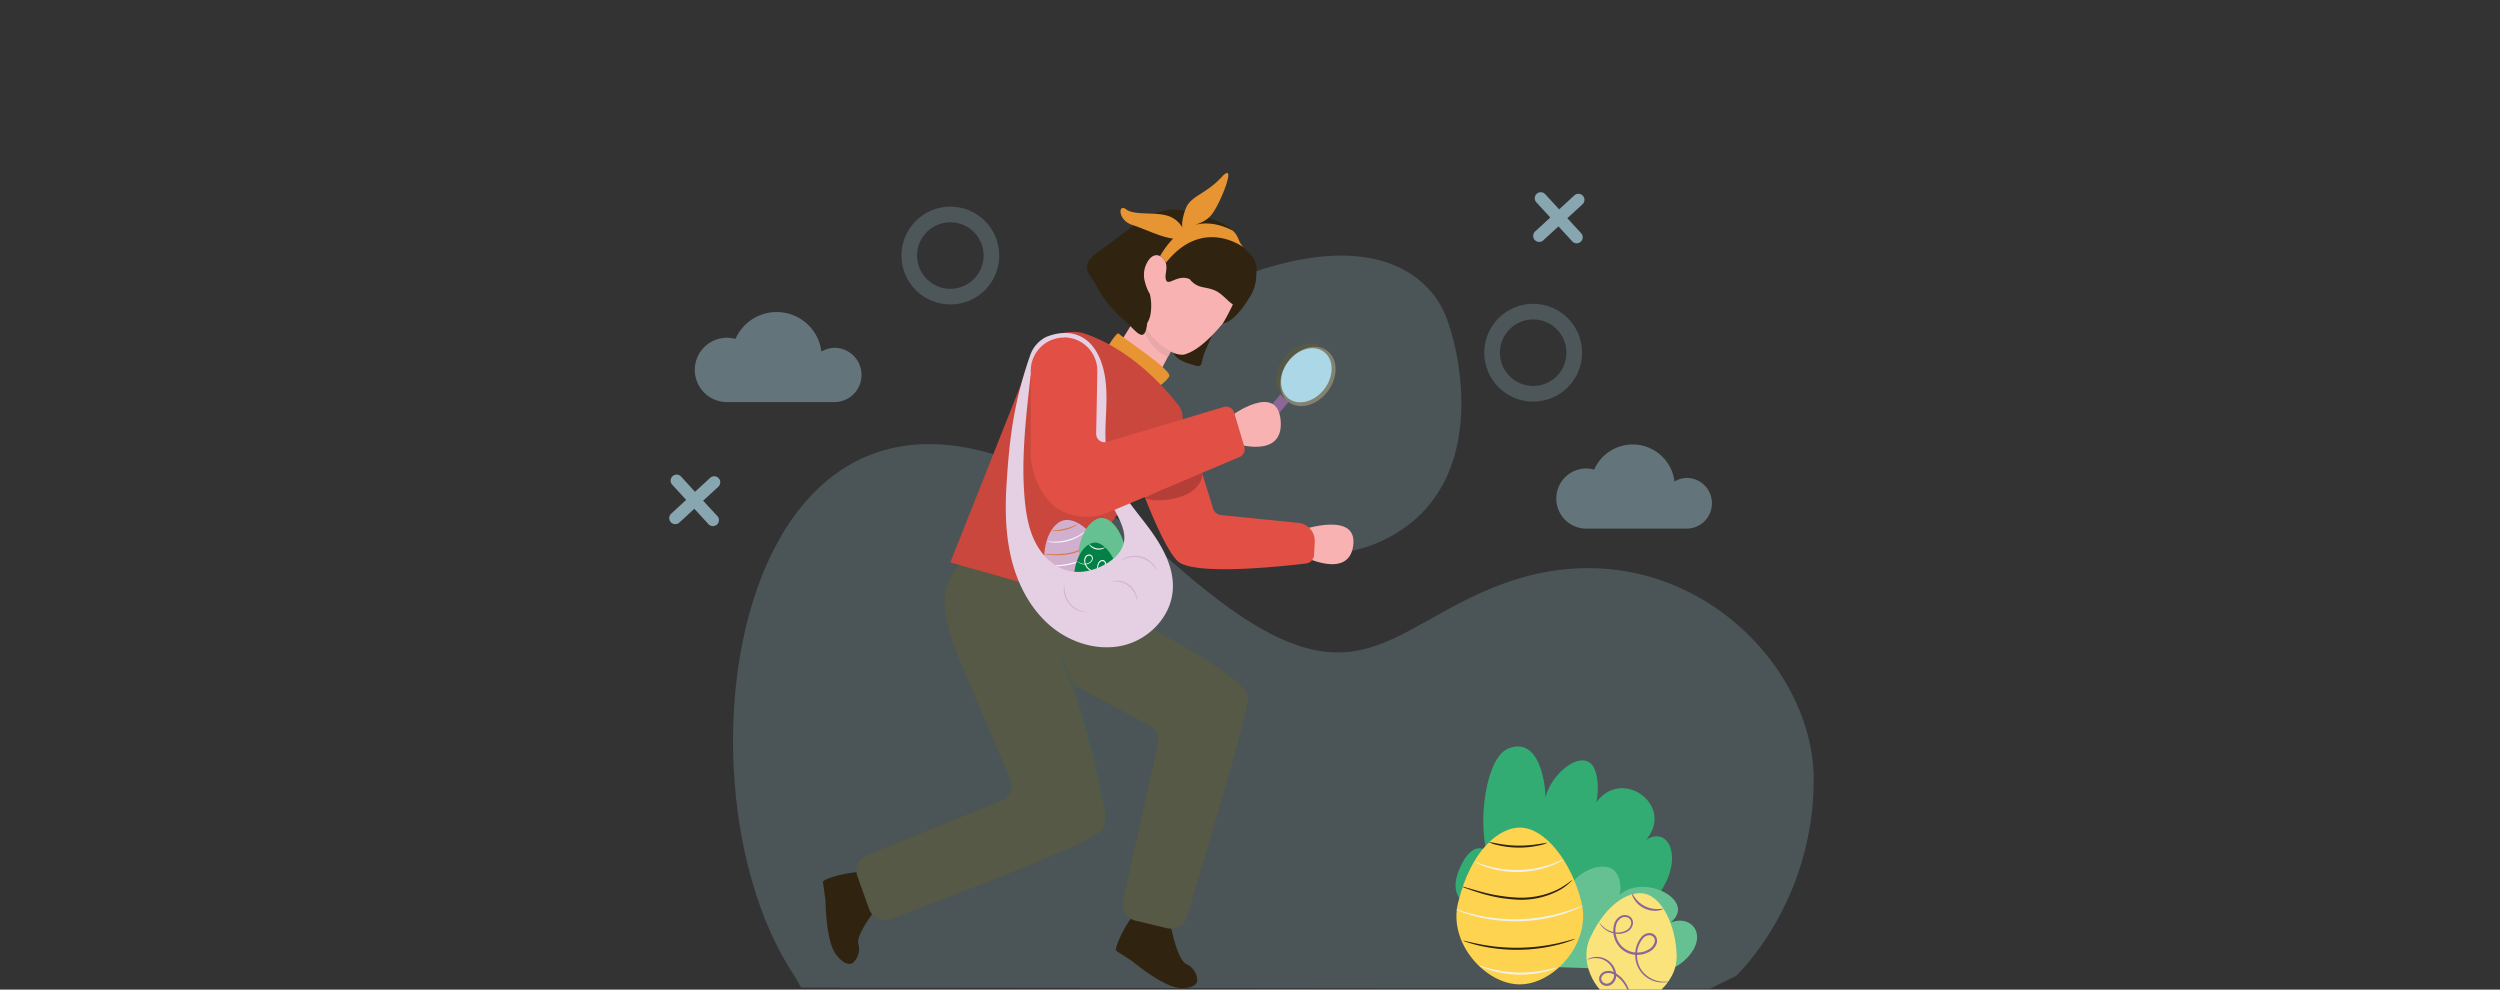 <svg id="Layer_1" data-name="Layer 1" xmlns="http://www.w3.org/2000/svg" viewBox="0 0 960 380"><rect x="0" y="0" width="960" height="380" fill="#333333" stroke="none"/><defs><style>.cls-1{opacity:0.2;}.cls-2{fill:#abd7e5;fill-rule:evenodd;}.cls-15,.cls-3,.cls-4{fill:#abd7e6;}.cls-3{opacity:0.4;}.cls-4{opacity:0.7;}.cls-5{fill:none;stroke:#abd7e6;stroke-miterlimit:10;stroke-width:6px;opacity:0.22;}.cls-6{fill:#32ac73;}.cls-7{fill:#66c192;}.cls-8{fill:#fdd34f;}.cls-9{fill:#f1f1e9;}.cls-10{fill:#302411;}.cls-11{fill:#fae37a;}.cls-12{fill:#8b6697;}.cls-13{fill:#555945;}.cls-14{fill:#828270;}.cls-16{fill:#f7b2b1;}.cls-17{fill:#e8a8a8;}.cls-18{fill:#e79432;}.cls-19{fill:#385a65;}.cls-20{fill:#e24f45;}.cls-21{fill:#ca473d;}.cls-22{fill:#d1afcf;}.cls-23{fill:#fafbfb;}.cls-24{fill:#d6793b;}.cls-25{fill:#028045;}.cls-26{fill:#e5cfe3;}</style></defs><title>app-ilustraciones</title><g class="cls-1"><path class="cls-2" d="M448.24,185.42s43.11,42.76,84.59,21.21,26.89-77,21-88.26-25.16-31.72-77.72-12S428.67,167.12,448.24,185.42Z"/></g><path class="cls-3" d="M320.69,133.55a10.38,10.38,0,0,0-5.27,1.47,17.3,17.3,0,0,0-33-4.88,12.35,12.35,0,1,0-3.26,24.26h41.56a10.43,10.43,0,0,0,0-20.85Z"/><path class="cls-3" d="M647.87,183.52A9.6,9.6,0,0,0,643,184.9a16.16,16.16,0,0,0-30.84-4.56,11.69,11.69,0,0,0-3-.45,11.55,11.55,0,0,0,0,23.1h38.8a9.74,9.74,0,0,0,0-19.47Z"/><path class="cls-4" d="M275.39,198.09,270,192.27l5.83-5.36a2.31,2.31,0,0,0-3.13-3.41l-5.83,5.36L261.54,183a2.31,2.31,0,0,0-3.41,3.13l5.36,5.83-5.83,5.36a2.32,2.32,0,0,0,3.14,3.41l5.82-5.36,5.36,5.83a2.32,2.32,0,1,0,3.41-3.14Z"/><circle class="cls-5" cx="364.94" cy="98.13" r="15.78"/><path class="cls-4" d="M607.22,89.62l-5.36-5.83,5.83-5.36a2.31,2.31,0,1,0-3.14-3.4l-5.83,5.36-5.36-5.83a2.31,2.31,0,1,0-3.4,3.13l5.36,5.83-5.83,5.36a2.31,2.31,0,1,0,3.13,3.41l5.83-5.36,5.36,5.83a2.32,2.32,0,0,0,3.41-3.14Z"/><circle class="cls-5" cx="588.74" cy="135.44" r="15.78"/><g class="cls-1"><path class="cls-2" d="M666.69,374.72s29.77-27.81,29.77-75.34-54.52-98.92-119.09-75.29c-46.79,17.12-57.3,52.73-124.6-6-163.86-142.92-203,74-147.74,156.6l2.62,4.57,349,.39Z"/></g><path class="cls-6" d="M584.72,350.87c-3.68,0-7.35-.11-11-.46-7.35-.7-20.38-3.59-12.19-19.05,5.1-9.64,11.58-5.79,13.74,3.17-9.31-6.37-6.58-42.62,3.71-47,12-5.18,15.3,13.37,14.39,23.35-2-9.55,11.66-23.07,17.56-17.64,4,3.71,3.27,17.76-1,21,8.29-25.34,39.32-3.39,18.18,11.89,10.6-12.63,19.58,1,9.67,16.07-6.19,9.42-13.22,10.41-21,9.33C606.13,350,595.39,350.87,584.72,350.87Z"/><path class="cls-7" d="M595.72,371.3c-3.66-.16-7.31-.39-11-.79-7.33-.79-20.41-3.29-13-13.31,4.65-6.24,11.27-3.37,13.81,2.73-9.54-4.68-8.4-28.87,1.64-31.39,11.73-3,15.79,9.64,15.32,16.29-2.45-6.5,10.59-15,16.69-11.07,4.18,2.67,4,12.05-.14,14,7.14-16.63,39-.56,18.6,8.77,10-8,19.51,1.52,10.31,11.2-5.74,6-12.69,6.4-20.44,5.34C617,371.63,606.33,371.77,595.72,371.3Z"/><path class="cls-8" d="M607.34,346.69C611.06,362.2,596.7,378,583.6,378s-27.51-15.8-23.72-31.3c5.12-20.93,16.15-28.91,23.73-28.91C593.35,317.78,603.61,331.14,607.34,346.69Z"/><path class="cls-9" d="M607.67,347.86a8.48,8.48,0,0,1-1.74.9,43,43,0,0,1-5,2,58.94,58.94,0,0,1-7.7,2,65.93,65.93,0,0,1-9.71,1,66.88,66.88,0,0,1-9.74-.49,61.27,61.27,0,0,1-7.81-1.57,46.31,46.31,0,0,1-5.1-1.67,9.59,9.59,0,0,1-1.79-.81c0-.14,2.66.87,7,1.93a66.1,66.1,0,0,0,7.76,1.38,66.34,66.34,0,0,0,19.22-.54,67.14,67.14,0,0,0,7.67-1.83C605.07,348.88,607.61,347.72,607.67,347.86Z"/><path class="cls-10" d="M603.8,337.85a6.28,6.28,0,0,1-1.21,1.29,20.33,20.33,0,0,1-3.94,2.8,30.85,30.85,0,0,1-15.42,3.56,57.24,57.24,0,0,1-15.62-2.81c-1.94-.6-3.49-1.14-4.55-1.54a6.65,6.65,0,0,1-1.63-.7,8.19,8.19,0,0,1,1.72.4l4.61,1.3a65.22,65.22,0,0,0,15.48,2.55,32.21,32.21,0,0,0,15.14-3.26A40.68,40.68,0,0,0,603.8,337.85Z"/><path class="cls-9" d="M600.46,330s-.38.31-1.16.76a26.65,26.65,0,0,1-3.44,1.6,36.92,36.92,0,0,1-24.6.76,25.94,25.94,0,0,1-3.52-1.39,4.51,4.51,0,0,1-1.21-.68c.06-.13,1.85.68,4.9,1.53a41,41,0,0,0,24.24-.75C598.65,330.77,600.4,329.85,600.46,330Z"/><path class="cls-10" d="M594.12,323.66a10.74,10.74,0,0,1-3.19,1,34.74,34.74,0,0,1-8,.82,35.29,35.29,0,0,1-8-1,10.41,10.41,0,0,1-3.16-1.12c.07-.25,5,1.3,11.2,1.36S594.07,323.41,594.12,323.66Z"/><path class="cls-10" d="M604.8,360.57a6.57,6.57,0,0,1-1.58.68,46.1,46.1,0,0,1-4.49,1.4,64.74,64.74,0,0,1-30.77.45c-1.94-.46-3.48-.9-4.53-1.27a6.74,6.74,0,0,1-1.6-.63c0-.13,2.38.58,6.25,1.34a73.08,73.08,0,0,0,30.51-.44C602.43,361.22,604.76,360.44,604.8,360.57Z"/><path class="cls-9" d="M597.94,371.53a3.56,3.56,0,0,1-1.1.51,25.57,25.57,0,0,1-3.14,1,40.26,40.26,0,0,1-21.52-.51,27.15,27.15,0,0,1-3.09-1.12,3.81,3.81,0,0,1-1.08-.57c0-.12,1.66.47,4.32,1.15a49.62,49.62,0,0,0,10.6,1.46,49,49,0,0,0,10.64-1C596.27,371.91,597.9,371.4,597.94,371.53Z"/><path class="cls-11" d="M643.84,366.8c.35,11.39-12,20.34-21.14,18.43s-16.93-15-12-25.31c6.61-13.89,15.48-17.86,20.78-16.76C638.26,344.57,643.49,355.4,643.84,366.8Z"/><path class="cls-12" d="M641,376.87a2.76,2.76,0,0,1-.83.24,9.92,9.92,0,0,1-2.49.12,10.44,10.44,0,0,1-9.76-10.47,10.51,10.51,0,0,1,2.38-6.92,4,4,0,0,1,3.84-1.47,2.68,2.68,0,0,1,1.82,1.4,3.47,3.47,0,0,1,.28,2.28,5.54,5.54,0,0,1-2.85,3.39,9.26,9.26,0,0,1-4.32,1.22,9,9,0,0,1-7.75-3.7,9.33,9.33,0,0,1-1.52-7.9,5.33,5.33,0,0,1,2.27-3.17,3.65,3.65,0,0,1,3.72,0,3,3,0,0,1,1.17,3.25,4,4,0,0,1-1.92,2.52,7.4,7.4,0,0,1-5.19.78,8.47,8.47,0,0,1-3.61-1.64,7,7,0,0,1-1.7-1.83,2.6,2.6,0,0,1-.39-.77,11,11,0,0,0,2.29,2.33,8.51,8.51,0,0,0,3.49,1.43,7,7,0,0,0,4.78-.83,3.37,3.37,0,0,0,1.59-2.14,2.28,2.28,0,0,0-.91-2.49,2.93,2.93,0,0,0-2.93.05,4.53,4.53,0,0,0-1.88,2.73,8.56,8.56,0,0,0,1.43,7.17,8.22,8.22,0,0,0,7,3.33,8.46,8.46,0,0,0,3.91-1.09,4.77,4.77,0,0,0,2.45-2.82,2.15,2.15,0,0,0-1.45-2.69,3.2,3.2,0,0,0-3.05,1.21,9.81,9.81,0,0,0-2.25,6.36,10.14,10.14,0,0,0,1.69,5.72,10.68,10.68,0,0,0,7.37,4.42A16.16,16.16,0,0,0,641,376.87Z"/><path class="cls-12" d="M625.9,385.8a15.7,15.7,0,0,0-1.27-6.29,11.87,11.87,0,0,0-4.52-5.09,4.34,4.34,0,0,0-3.65-.61c-1.19.43-2.06,1.93-1.23,3a2.28,2.28,0,0,0,1.62.91,2.5,2.5,0,0,0,1.74-.62,3.63,3.63,0,0,0,1.15-3.42,7,7,0,0,0-4-5.12,7.46,7.46,0,0,0-4.54-.49c-1.09.22-1.65.52-1.69.45a3.8,3.8,0,0,1,1.61-.78A7.31,7.31,0,0,1,616,368a7.55,7.55,0,0,1,4.56,5.56,4.46,4.46,0,0,1-1.39,4.21,3.33,3.33,0,0,1-2.36.83,3.13,3.13,0,0,1-2.27-1.26,2.51,2.51,0,0,1-.22-2.62,3.46,3.46,0,0,1,1.85-1.67,5,5,0,0,1,4.37.72,12,12,0,0,1,4.67,5.53,11.86,11.86,0,0,1,1,4.78A4.71,4.71,0,0,1,625.9,385.8Z"/><path class="cls-12" d="M638.65,349c0,.09-.72.5-2.08.68a9.36,9.36,0,0,1-9.13-4.47c-.69-1.19-.84-2-.74-2.07s.48.7,1.25,1.72a10.43,10.43,0,0,0,8.58,4.2C637.81,349.05,638.61,348.86,638.65,349Z"/><path class="cls-10" d="M341.16,330.72s-5.6,4.33-10.41,4.16-14.92,2.57-14.74,3.83,1,7.31,1,7.31.06,15.27,4,20.48,6.42,3.3,6.42,3.3a7.12,7.12,0,0,0,2.18-7.35c-1.32-4.55,12-20.8,15.66-22.35S341.16,330.72,341.16,330.72Z"/><path class="cls-10" d="M438.87,340.81s-.33,7.08-3.57,10.63-7.69,13-6.62,13.72l6.2,4s11.68,9.84,18.2,10.22,6.67-2.77,6.67-2.77a7.13,7.13,0,0,0-4.2-6.42c-4.32-1.93-8.09-22.59-6.89-26.4S438.87,340.81,438.87,340.81Z"/><rect class="cls-12" x="486.85" y="147.6" width="4.27" height="20.74" transform="translate(215.1 -276.82) rotate(39.89)"/><ellipse class="cls-13" cx="500.81" cy="143.29" rx="12.33" ry="9.74" transform="translate(83.76 455.4) rotate(-52.78)"/><ellipse class="cls-14" cx="502.25" cy="144.57" rx="12.33" ry="9.54" transform="translate(83.31 457.06) rotate(-52.78)"/><ellipse class="cls-15" cx="501.64" cy="144.12" rx="11.25" ry="8.71" transform="translate(83.44 456.39) rotate(-52.78)"/><path class="cls-16" d="M474.77,170.43s18.31,5.87,17-9-19.13-1.64-19.13-1.64Z"/><path class="cls-16" d="M499.87,213.36s18,9.54,19.77-3.87-19.77-6-19.77-6Z"/><path class="cls-10" d="M465.89,127.64c-.16.85-2.43,5.31-3.54,8.33s-.44,5.26-3.22,4.44-8.41-2-9.1-6.54S465.89,127.64,465.89,127.64Z"/><path class="cls-16" d="M449,101s7.42-8.94,17.44-4.83,15.78,11.32,9.25,20.15-14.17,18.22-21.3,19.91a9.2,9.2,0,0,1-4.82-1.27l-6.79,12.8s-14.4.31-15.14-12.1l14-22.54s-4.82-6.32-1.46-12.61S449,101,449,101Z"/><path class="cls-17" d="M448.24,137l.2.08,1.11-2.09s-6.41-3.39-9.32-8.88S439.34,133.28,448.24,137Z"/><path class="cls-10" d="M422.65,96c9.62-6.44,20.88-18.22,31.94-15a13.43,13.43,0,0,1,5.72,1.67s12.84,2.4,15.28,9.17c2.05,5.69,7.81,5.16,6.83,13.77a15.86,15.86,0,0,1-3.09,9.34h0c-2.17,3.56-6,8.68-9.72,9.24,0,0,2.21-3.81,3.82-7.3-2-1.23-3.92-3.87-6.44-5.13-4-2-6.81-.54-10.17-4.56-4.51-2-8,2.62-9,.46-1.09-2.39,1.88-6-1.91-9.14,0,0-3.18-2.32-5.67,2.77a9.88,9.88,0,0,0-.63,6.81,21.08,21.08,0,0,0,2,5.11,19.59,19.59,0,0,1,.15,7.66,8.8,8.8,0,0,1-1.22,3.13,18.73,18.73,0,0,1-.35,2.17c-1.29,5.92-5.05-.52-9.26-3.93a41.46,41.46,0,0,1-10-12.67C419.27,105.88,413,102.43,422.65,96Z"/><path class="cls-18" d="M432.35,80.34c2.95,2.35,10.42,1.11,15.19,2.3A9.93,9.93,0,0,1,454,87.31s-.51-2.51,1.36-7.3,7.67-5.43,13.73-12,0,9.15-3.52,14c-2,2.77-4.71,3.6-6.51,4.32,3.91-1,8.64-.66,14.31,2.22a8.66,8.66,0,0,1,2.22,3.26A9.41,9.41,0,0,0,477.52,95c-.27-.2-15.82-11.86-29.87,6h0a5.28,5.28,0,0,0-1.75-2.45,2.93,2.93,0,0,0-.43-.23,35.4,35.4,0,0,1,5-6.7l-.47-.07c-4.6-.69-9.78-3.36-15.34-5.23S429.41,78,432.35,80.34Z"/><path class="cls-13" d="M397.29,225.13a6.41,6.41,0,0,1,4.22,4.05c5.32,15.51,28.36,83.94,22.09,89.73-5.89,5.44-62.7,26.94-81.59,34a6.38,6.38,0,0,1-8.25-3.84l-4.52-12.59a6.4,6.4,0,0,1,3.62-8.09l51.51-20.87a6.39,6.39,0,0,0,3.44-8.54l-18.33-43.12c-13.44-30.77-3.22-33.52-.6-41.13,1.06-3.09,8.9.85,12.08,1.59l-8.81,1.33.38.1Z"/><path class="cls-13" d="M421.06,230.81a6.14,6.14,0,0,1,1.18.42c6,2.89,57.62,27.94,57,37-.53,8-17.86,65.33-23.51,83.84a6.39,6.39,0,0,1-7.61,4.35L436,353.52a6.4,6.4,0,0,1-4.76-7.61l13.36-60.28a6.41,6.41,0,0,0-3.23-7l-67-35.89a6.4,6.4,0,0,1-.5-11l11.83-7.78a6.37,6.37,0,0,1,5.1-.85Z"/><path class="cls-13" d="M396.6,308.79c.08-.16-1.15-.94-2.56-2s-2.5-2-2.64-1.9.79,1.31,2.26,2.41S396.52,308.94,396.6,308.79Z"/><path class="cls-13" d="M398.74,305.27c0-.18-1.55-.43-3.48-.57s-3.52-.11-3.53.07a10,10,0,0,0,3.48.56C397.15,305.47,398.73,305.44,398.74,305.27Z"/><path class="cls-19" d="M404.17,246.1a.7.7,0,0,1,.12.19l.32.56c.28.53.67,1.26,1.17,2.18,1,1.9,2.34,4.7,3.87,8.22s3.15,7.8,4.76,12.61S417.58,280,419,285.71s2.68,11.12,3.74,16.08c.52,2.48,1,4.84,1.47,7,.22,1.1.48,2.16.59,3.22a14.7,14.7,0,0,1,0,3,11.15,11.15,0,0,1-.64,2.69,4.37,4.37,0,0,1-1.54,1.94,19.8,19.8,0,0,1-3.35,2c-1,.49-1.73.82-2.25,1l-.6.24q-.19.07-.21.06a1,1,0,0,1,.2-.1l.58-.28c.51-.24,1.26-.6,2.2-1.1a20.82,20.82,0,0,0,3.27-2.08,4.09,4.09,0,0,0,1.43-1.85,10.68,10.68,0,0,0,.59-2.62,13.46,13.46,0,0,0,0-3c-.11-1-.38-2.08-.6-3.19l-1.51-7c-1.08-4.95-2.32-10.38-3.77-16.05s-3-11-4.59-15.83-3.21-9.07-4.66-12.62-2.79-6.34-3.74-8.27c-.46-.93-.83-1.67-1.09-2.21l-.28-.58A1,1,0,0,1,404.17,246.1Z"/><path class="cls-18" d="M424.67,134.33s4.22-7.35,5-6.19,20.65,14.05,19.31,16.39-5.25,4.74-5.25,4.74Z"/><path class="cls-20" d="M455.85,163.24l10,32.07a3.54,3.54,0,0,0,3,2.48l29.78,3a6.93,6.93,0,0,1,6.23,7.25l-.25,5a3.55,3.55,0,0,1-3.11,3.34c-10.21,1.23-43.66,4.76-49.39-1s-13.64-27.21-15.94-33.69a3.51,3.51,0,0,1,.58-3.39l12.95-16.21A3.55,3.55,0,0,1,455.85,163.24Z"/><path class="cls-21" d="M394.92,140.42l-30,75.55,57.34,16.22-.84-24.14,31.25-43.24a7.7,7.7,0,0,0-.17-9.25c-5.79-7.43-18.6-21.55-36.13-27.52C410.92,126.17,397.73,128.32,394.92,140.42Z"/><path class="cls-22" d="M422.67,210.28c3.54,6.68-1.18,15.61-7.2,17.15s-14.48-4-14.57-11.56c-.12-10.2,4-15.16,7.48-16.05C412.85,198.67,419.13,203.59,422.67,210.28Z"/><path class="cls-23" d="M423,210.77s-.22.25-.68.64a20.36,20.36,0,0,1-2.06,1.49,28.27,28.27,0,0,1-7.62,3.47,29,29,0,0,1-8.31,1.12,22.81,22.81,0,0,1-2.54-.18,3.6,3.6,0,0,1-.91-.17c0-.08,1.32.07,3.45,0a31.86,31.86,0,0,0,8.18-1.23,32.34,32.34,0,0,0,7.59-3.3C421.88,211.54,422.91,210.71,423,210.77Z"/><path class="cls-24" d="M420,206.64a2.62,2.62,0,0,1-.39.74,9.71,9.71,0,0,1-1.48,1.76,14.55,14.55,0,0,1-6.66,3.47,26.86,26.86,0,0,1-7.5.54c-1-.05-1.74-.12-2.27-.18a3,3,0,0,1-.83-.14,27.09,27.09,0,0,1,3.11,0,30.74,30.74,0,0,0,7.39-.67,15.32,15.32,0,0,0,6.55-3.26A24.34,24.34,0,0,0,420,206.64Z"/><path class="cls-23" d="M417.55,203.42s-.14.2-.44.5a12.69,12.69,0,0,1-1.38,1.15,17.43,17.43,0,0,1-11.21,3.25,11.49,11.49,0,0,1-1.78-.23,1.92,1.92,0,0,1-.63-.18c0-.08.93.07,2.43.1a19.48,19.48,0,0,0,11-3.2C416.8,204,417.5,203.37,417.55,203.42Z"/><path class="cls-24" d="M413.9,201.27a4.4,4.4,0,0,1-1.34.87,15.67,15.67,0,0,1-3.6,1.33,16.34,16.34,0,0,1-3.81.47,4.35,4.35,0,0,1-1.58-.17,26.67,26.67,0,0,0,10.33-2.5Z"/><path class="cls-24" d="M423.15,217a4.22,4.22,0,0,1-.64.51c-.43.3-1.08.71-1.89,1.17a30.56,30.56,0,0,1-6.8,2.78,30.23,30.23,0,0,1-7.27,1.06,19.94,19.94,0,0,1-2.23-.06,2.8,2.8,0,0,1-.81-.11c0-.07,1.16,0,3-.14a35.3,35.3,0,0,0,13.94-3.8C422.13,217.51,423.1,216.88,423.15,217Z"/><path class="cls-23" d="M421.29,222.78a7.09,7.09,0,0,1-1.76,1.2,18.69,18.69,0,0,1-4.81,1.84,19.18,19.18,0,0,1-5.13.47,7.31,7.31,0,0,1-2.11-.31,25,25,0,0,0,13.81-3.2Z"/><path class="cls-7" d="M431.79,209.44c1.36,5.65-3.87,11.4-8.64,11.4s-10-5.75-8.65-11.4c1.87-7.63,5.89-10.53,8.65-10.53C426.7,198.91,430.44,203.78,431.79,209.44Z"/><path class="cls-25" d="M428.78,217.8c1.48,5.2-3.15,10.75-7.59,10.94s-9.54-5-8.48-10.26c1.43-7.16,5.05-10,7.62-10.13C423.63,208.21,427.29,212.59,428.78,217.8Z"/><path class="cls-23" d="M428.64,222.76a1.33,1.33,0,0,1-.36.21,4.21,4.21,0,0,1-1.13.35,5.14,5.14,0,0,1-4.13-1.11,5.08,5.08,0,0,1-1.59-2.58,5,5,0,0,1,.29-3.47,1.92,1.92,0,0,1,1.61-1.13,1.28,1.28,0,0,1,1,.44,1.67,1.67,0,0,1,.4,1,2.69,2.69,0,0,1-.92,1.91,4.54,4.54,0,0,1-1.86,1.06,4.32,4.32,0,0,1-4-.8,4.46,4.46,0,0,1-1.62-3.47,2.52,2.52,0,0,1,.68-1.74,1.75,1.75,0,0,1,1.72-.43,1.42,1.42,0,0,1,.93,1.37,2,2,0,0,1-.59,1.39,3.58,3.58,0,0,1-2.31,1,4.13,4.13,0,0,1-1.85-.34,3.43,3.43,0,0,1-1-.65,1.63,1.63,0,0,1-.27-.31,6.33,6.33,0,0,0,1.33.8,4.1,4.1,0,0,0,1.77.25,3.32,3.32,0,0,0,2.1-.94,1.61,1.61,0,0,0,.48-1.16,1.07,1.07,0,0,0-.7-1,1.37,1.37,0,0,0-1.33.36,2.14,2.14,0,0,0-.55,1.47,4,4,0,0,0,1.49,3.12,3.87,3.87,0,0,0,3.61.71,4,4,0,0,0,1.67-.95,2.26,2.26,0,0,0,.79-1.57,1,1,0,0,0-1-1.06,1.51,1.51,0,0,0-1.25.9,4.62,4.62,0,0,0-.3,3.19,4.72,4.72,0,0,0,1.44,2.43,5.07,5.07,0,0,0,3.89,1.18A8.09,8.09,0,0,0,428.64,222.76Z"/><path class="cls-23" d="M422.73,228.63a7.54,7.54,0,0,0-1.33-2.74,5.57,5.57,0,0,0-2.66-1.82,2.07,2.07,0,0,0-1.74.15c-.5.33-.72,1.11-.22,1.48a1.06,1.06,0,0,0,.84.23,1.21,1.21,0,0,0,.72-.48,1.72,1.72,0,0,0,.13-1.7,3.32,3.32,0,0,0-2.43-1.88,3.5,3.5,0,0,0-2.14.29c-.48.23-.71.43-.73.41s.17-.27.64-.56a3.51,3.51,0,0,1,2.28-.45,3.61,3.61,0,0,1,2.76,2,2.12,2.12,0,0,1-.16,2.11,1.54,1.54,0,0,1-1,.66,1.47,1.47,0,0,1-1.2-.31,1.23,1.23,0,0,1-.41-1.2,1.65,1.65,0,0,1,.66-1,2.41,2.41,0,0,1,2.11-.18,5.67,5.67,0,0,1,2.8,2,5.55,5.55,0,0,1,1,2.09A2.28,2.28,0,0,1,422.73,228.63Z"/><path class="cls-23" d="M424.32,210.2c0,.05-.27.33-.88.57a4.44,4.44,0,0,1-2.51.2,4.49,4.49,0,0,1-2.22-1.2c-.45-.47-.61-.84-.57-.87s.31.26.78.63a5.21,5.21,0,0,0,2.1,1,5.36,5.36,0,0,0,2.33-.07C423.94,210.32,424.29,210.14,424.32,210.2Z"/><g class="cls-1"><path d="M419.07,228.22a5.4,5.4,0,0,1-1.62-1.3,1.87,1.87,0,0,1-.25-2,2.18,2.18,0,0,1,1.56-.91,16.18,16.18,0,0,0,1.85-.28,4.66,4.66,0,0,0,2.64-2.45c.58-1.08.93-2.28,1.51-3.37a2.09,2.09,0,0,1,1.46-1.29c.91-.09,1.57.87,1.84,1.75a7.87,7.87,0,0,1-2,7.8c-2,2-4.33,2.92-7,2"/></g><path class="cls-26" d="M440.46,201.8c-5.64-7.45-12.13-14.69-14.63-23.69-2-7.09-1.25-14.6-1-22s-.16-15.09-4-21.38-10.63-8.69-19-5.39a12.42,12.42,0,0,0-6.07,6.6c-6.24,17.72-8.12,31.51-9.26,50.26-.61,9.87-.37,19.91,2.15,29.47s7.47,18.7,15.11,25,18.11,9.46,27.72,7.13,17.82-10.68,18.8-20.53C451.25,218,446.1,209.25,440.46,201.8Zm-9,6.88c-.82,3.47-3.72,6.08-6.82,7.87-4.13,2.38-9.05,3.69-13.73,2.76-5.71-1.13-10.4-5.5-13.13-10.65s-3.73-11-4.28-16.83c-1.46-15.61.51-32.15,2.27-47.73l18.58,30.65c4.79,8.35,11.25,15.71,15.35,24.42C431.14,202.14,432.26,205.48,431.5,208.68Z"/><path class="cls-22" d="M417.38,235.08a1.49,1.49,0,0,1-.61,0,8.36,8.36,0,0,1-1.65-.27,9,9,0,0,1-6.61-8,7,7,0,0,1,.06-1.67c.06-.39.12-.6.15-.59s-.06.87.11,2.23a9.48,9.48,0,0,0,2,4.82,9.63,9.63,0,0,0,4.34,3C416.52,235,417.39,235,417.38,235.08Z"/><path class="cls-22" d="M436.65,230.72c-.08,0-.12-.78-.55-1.94a8.22,8.22,0,0,0-7.19-5.5c-1.23-.1-2,.07-2,0a4.54,4.54,0,0,1,2-.3,7.94,7.94,0,0,1,7.47,5.71A4.54,4.54,0,0,1,436.65,230.72Z"/><path class="cls-22" d="M444.34,219.15c-.07,0-.45-.81-1.4-1.9a9.62,9.62,0,0,0-10.23-2.93c-1.39.43-2.16,1-2.2.88s.16-.18.51-.4a7.81,7.81,0,0,1,1.59-.78,9.57,9.57,0,0,1,5.78-.21,9.48,9.48,0,0,1,4.79,3.24,7.64,7.64,0,0,1,.94,1.49A1.74,1.74,0,0,1,444.34,219.15Z"/><g class="cls-1"><path d="M439.77,191.34a13.62,13.62,0,0,0,5.33.78,26.4,26.4,0,0,0,10.5-2.25c3.21-1.53,6.49-4.82,6-8.35,0,0-14.94,5.87-22,9.66"/></g><path class="cls-20" d="M408.58,129.62a12.77,12.77,0,0,0-12.77,12.84v31.72c0,8,4.73,18.36,11.87,22h0a21.34,21.34,0,0,0,17.9.61L476,175.5a3.23,3.23,0,0,0,1.84-3.9l-3.92-13.14a3.23,3.23,0,0,0-4-2.18l-44.84,13.4a3.23,3.23,0,0,1-4.16-3.16c.12-5.6.33-15.53.44-24a12.77,12.77,0,0,0-12.77-12.95Z"/></svg>